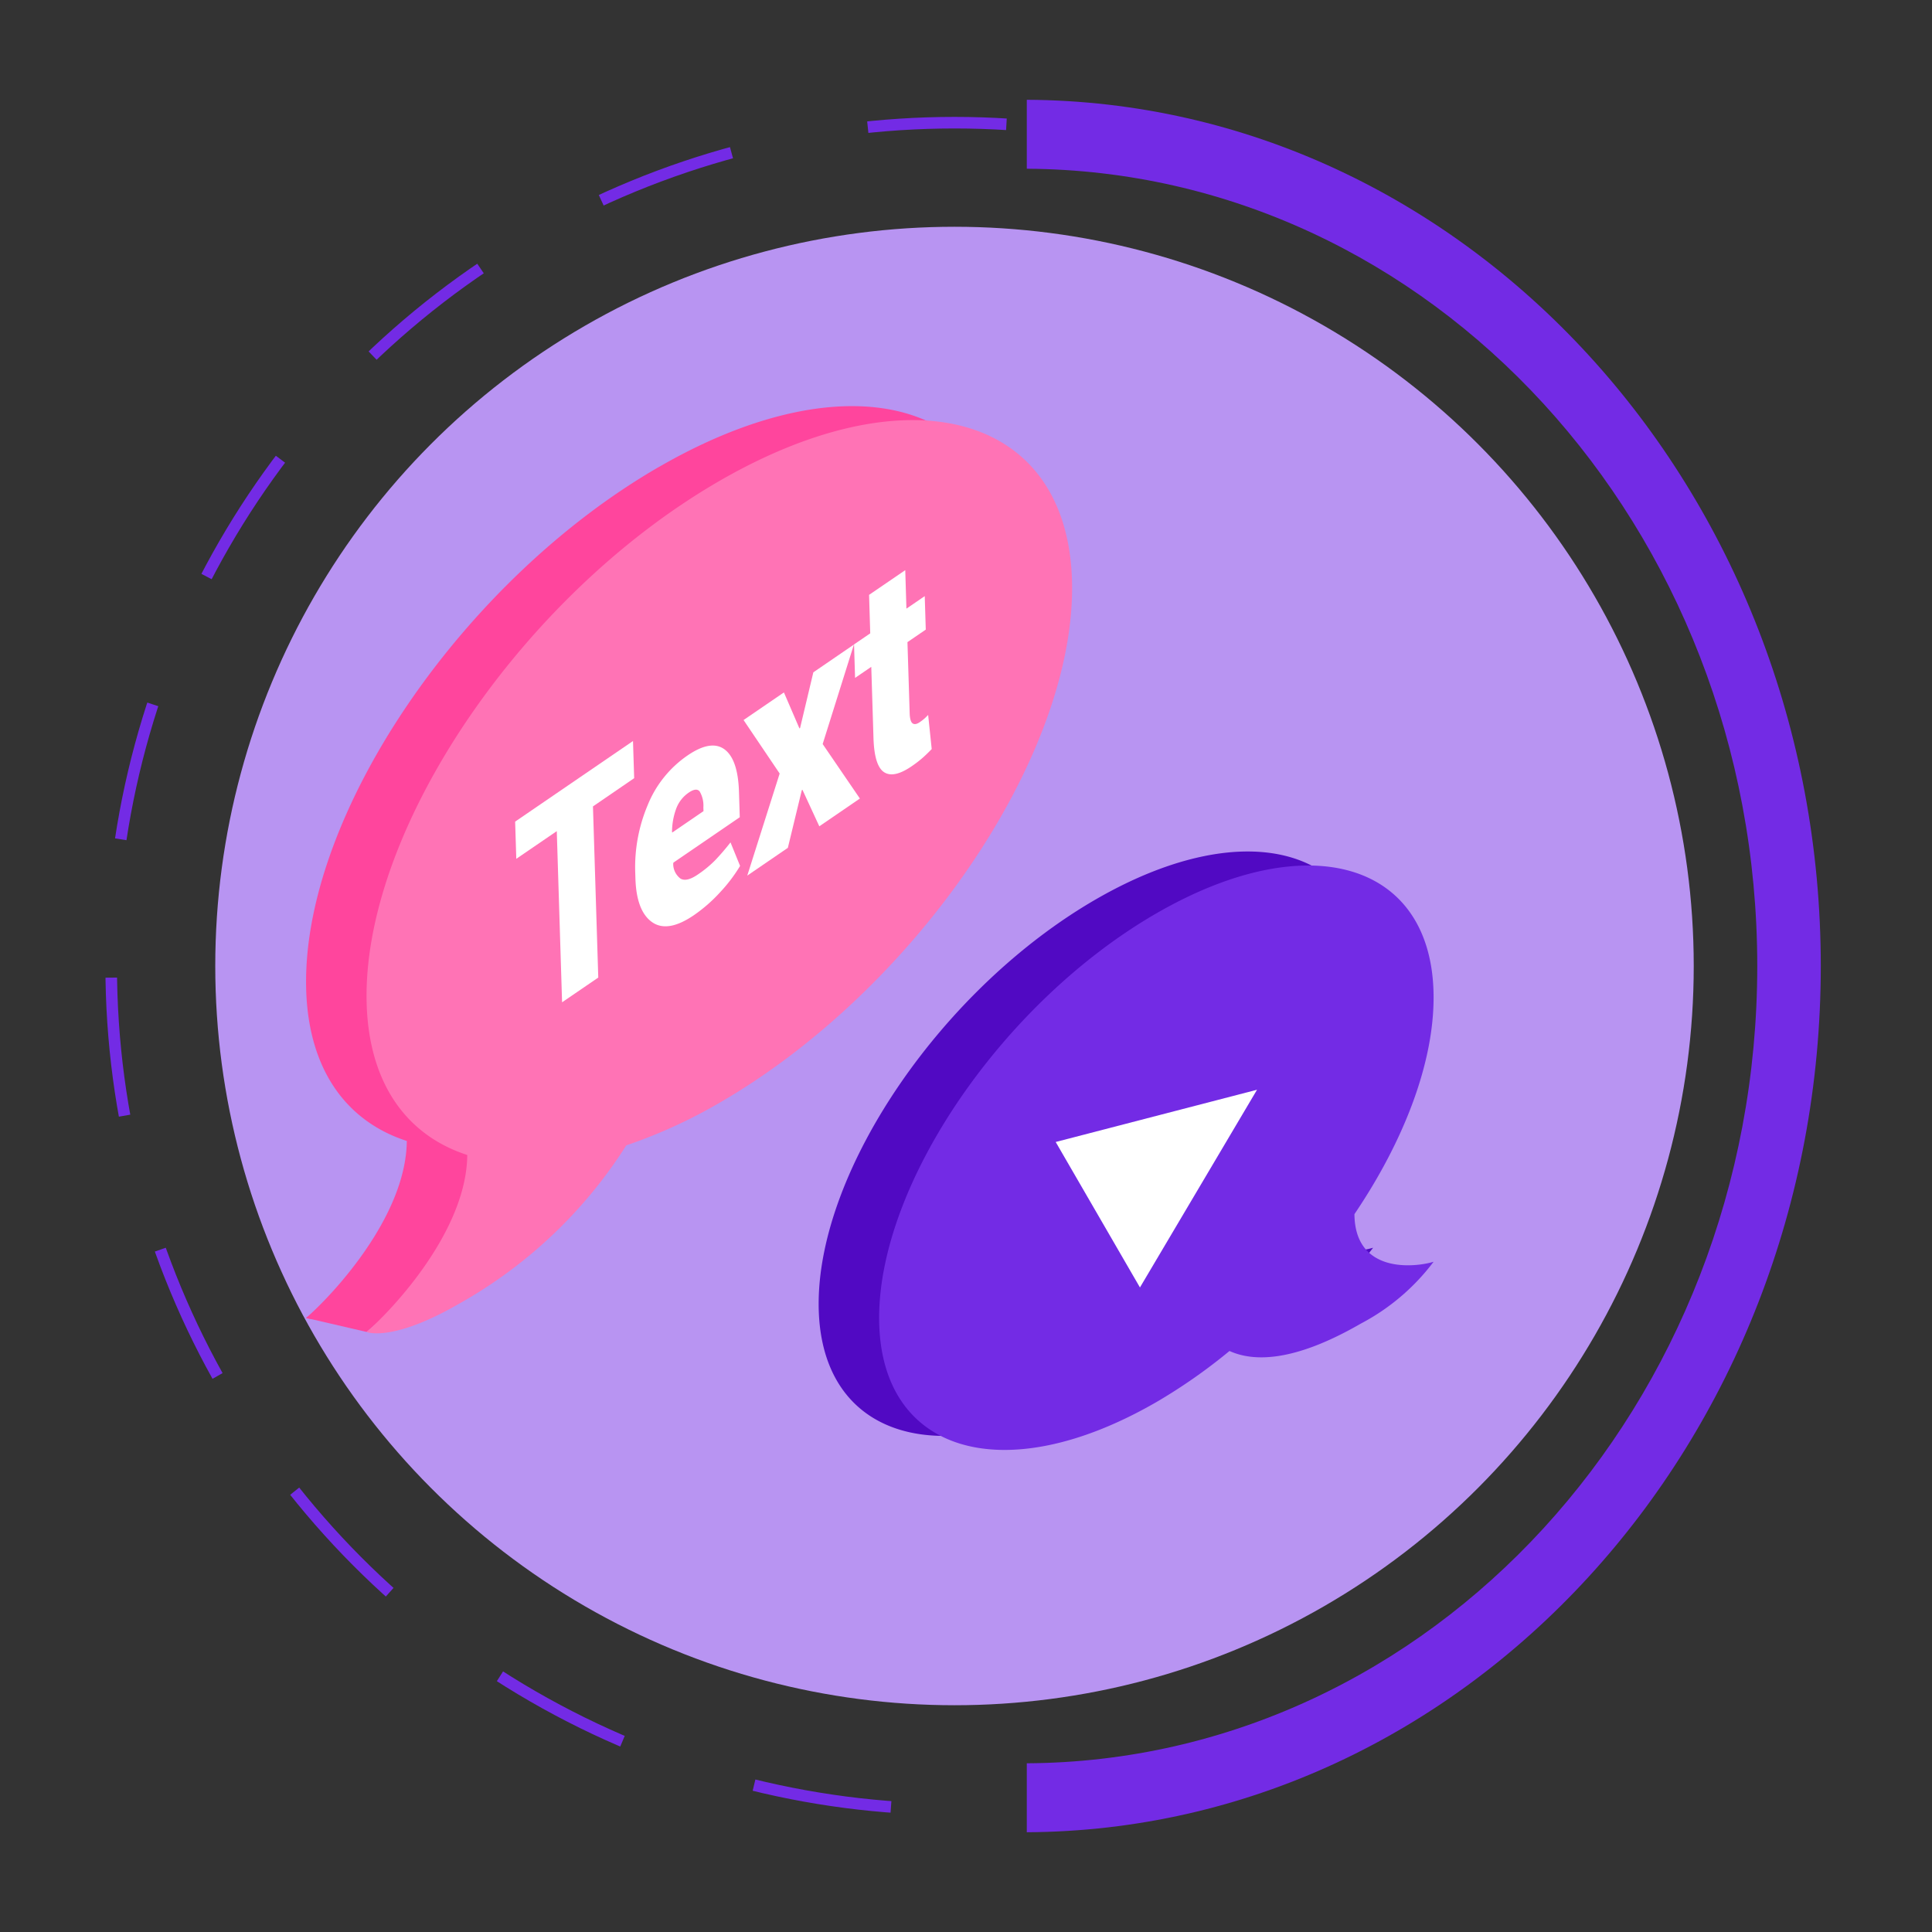 <svg id="Grupo_53599" data-name="Grupo 53599" xmlns="http://www.w3.org/2000/svg" width="167" height="167" viewBox="0 0 167 167">
  <rect x="0" y="0" width="167" height="167" fill="#333333" stroke="none"/>
  <g id="Grupo_53598" data-name="Grupo 53598" transform="translate(9.612 8.624)">
    <g id="Grupo_53595" data-name="Grupo 53595">
      <g id="Grupo_53594" data-name="Grupo 53594" transform="translate(8.995)">
        <circle id="Elipse_3965" data-name="Elipse 3965" cx="63.899" cy="63.899" r="63.899" transform="translate(0 10.977)" fill="#b894f2"/>
        <g id="Grupo_53593" data-name="Grupo 53593" transform="translate(70.148)">
          <path id="Trazado_100308" data-name="Trazado 100308" d="M940.42,711.65c0-37.939-28.238-68.715-63.141-68.916v-5.96c37.936.2,68.632,33.645,68.632,74.877s-30.7,74.675-68.632,74.875v-5.96C912.182,780.364,940.42,749.588,940.42,711.65Z" transform="translate(-877.279 -636.773)" fill="#732be5"/>
        </g>
      </g>
      <circle id="Elipse_3966" data-name="Elipse 3966" cx="72.895" cy="72.895" r="72.895" transform="translate(0 1.981)" fill="none" stroke="#732be5" stroke-miterlimit="10" stroke-width="1" stroke-dasharray="12"/>
    </g>
    <g id="Grupo_53597" data-name="Grupo 53597" transform="translate(16.844 26.479)">
      <path id="Trazado_100309" data-name="Trazado 100309" d="M832.019,738.026l-5.228-1.213,9.907-6.476h4.342Z" transform="translate(-826.791 -657.998)" fill="#ff459d"/>
      <path id="Trazado_100310" data-name="Trazado 100310" d="M857.285,663.26c-16.842,9.729-30.494,29.647-30.494,44.495,0,7.315,3.324,12.024,8.707,13.762-.057,6.69-6.722,13.61-8.707,15.3,0,0,2.178.921,7.986-2.434a40.635,40.635,0,0,0,14.465-13.691,44.39,44.39,0,0,0,8.043-3.67c16.841-9.729,30.494-29.647,30.494-44.495s-13.653-18.992-30.494-9.263Z" transform="translate(-826.791 -657.998)" fill="#ff459d"/>
      <path id="Trazado_100311" data-name="Trazado 100311" d="M895.062,700.632c-13.235,7.646-23.964,23.3-23.964,34.966s10.729,14.925,23.964,7.28a47.719,47.719,0,0,0,6.321-4.419c2.086.945,5.572.974,11.367-2.374a18.8,18.8,0,0,0,6.275-5.338c-1.559.478-6.8,1.091-6.841-4.115,4.229-6.253,6.841-12.971,6.841-18.72,0-11.668-10.728-14.925-23.963-7.28Z" transform="translate(-826.791 -657.998)" fill="#5109c3"/>
      <path id="Trazado_100312" data-name="Trazado 100312" d="M862.512,664.473c-16.841,9.729-30.493,29.647-30.493,44.495,0,7.315,3.323,12.024,8.706,13.762-.056,6.69-6.721,13.61-8.706,15.3,0,0,2.178.921,7.986-2.434A40.621,40.621,0,0,0,854.469,721.9a44.362,44.362,0,0,0,8.043-3.67c16.842-9.729,30.494-29.647,30.494-44.495s-13.652-18.992-30.494-9.263Z" transform="translate(-826.791 -657.998)" fill="#ff73b5"/>
      <path id="Trazado_100313" data-name="Trazado 100313" d="M900.29,701.845c-13.235,7.645-23.964,23.3-23.964,34.966s10.729,14.925,23.964,7.28a47.73,47.73,0,0,0,6.321-4.419c2.085.945,5.572.974,11.366-2.374a18.8,18.8,0,0,0,6.276-5.338c-1.559.478-6.8,1.091-6.842-4.115,4.23-6.253,6.842-12.971,6.842-18.72,0-11.668-10.729-14.925-23.963-7.28Z" transform="translate(-826.791 -657.998)" fill="#732be5"/>
      <g id="Grupo_53596" data-name="Grupo 53596" transform="translate(18.074 14.18)">
        <path id="Trazado_100314" data-name="Trazado 100314" d="M855.152,690.16,851.59,692.6l.459,14.794-3.128,2.138-.458-14.794-3.5,2.392-.1-3.215,10.188-6.967Z" transform="translate(-844.865 -672.178)" fill="#fff"/>
        <path id="Trazado_100315" data-name="Trazado 100315" d="M860.318,702q-2.274,1.555-3.623.6t-1.435-3.78l-.015-.47a13.787,13.787,0,0,1,1.062-5.828,9.536,9.536,0,0,1,3.461-4.327q2.025-1.384,3.191-.527t1.253,3.679l.068,2.189-5.736,3.923-.017.086a1.588,1.588,0,0,0,.636,1.3q.529.3,1.483-.352a9.806,9.806,0,0,0,1.487-1.219,20.147,20.147,0,0,0,1.346-1.564l.828,2.035A13.565,13.565,0,0,1,862.6,700,13.2,13.2,0,0,1,860.318,702Zm-.451-10.592a2.9,2.9,0,0,0-1.085,1.393,5.913,5.913,0,0,0-.358,2.007l.02.049,2.7-1.847-.01-.322a2.418,2.418,0,0,0-.322-1.384C860.621,691.074,860.307,691.107,859.867,691.408Z" transform="translate(-844.865 -672.178)" fill="#fff"/>
        <path id="Trazado_100316" data-name="Trazado 100316" d="M869.438,685.861l.055-.038,1.146-4.813,3.506-2.4-2.7,8.6,3.217,4.71-3.507,2.4-1.459-3.158-.054.037-1.206,4.982-3.508,2.4,2.8-8.823-3.121-4.624,3.489-2.386Z" transform="translate(-844.865 -672.178)" fill="#fff"/>
        <path id="Trazado_100317" data-name="Trazado 100317" d="M878.585,672.178l.1,3.328,1.584-1.083.089,2.894-1.583,1.083.191,6.135c.014.479.1.774.25.884s.35.082.6-.087a4.049,4.049,0,0,0,.383-.287c.1-.082.216-.2.364-.35l.308,2.948q-.466.483-.845.81a10.059,10.059,0,0,1-.9.684q-1.545,1.055-2.379.5t-.909-2.941l-.191-6.16-1.4.955-.09-2.894,1.4-.955-.1-3.328Z" transform="translate(-844.865 -672.178)" fill="#fff"/>
      </g>
      <path id="Trazado_100318" data-name="Trazado 100318" d="M891.588,721.607l7.283,12.575,10.12-17.09Z" transform="translate(-826.791 -657.998)" fill="#fff"/>
    </g>
  </g>
  <rect id="Rectángulo_5056" data-name="Rectángulo 5056" width="167" height="167" fill="none"/>
</svg>
